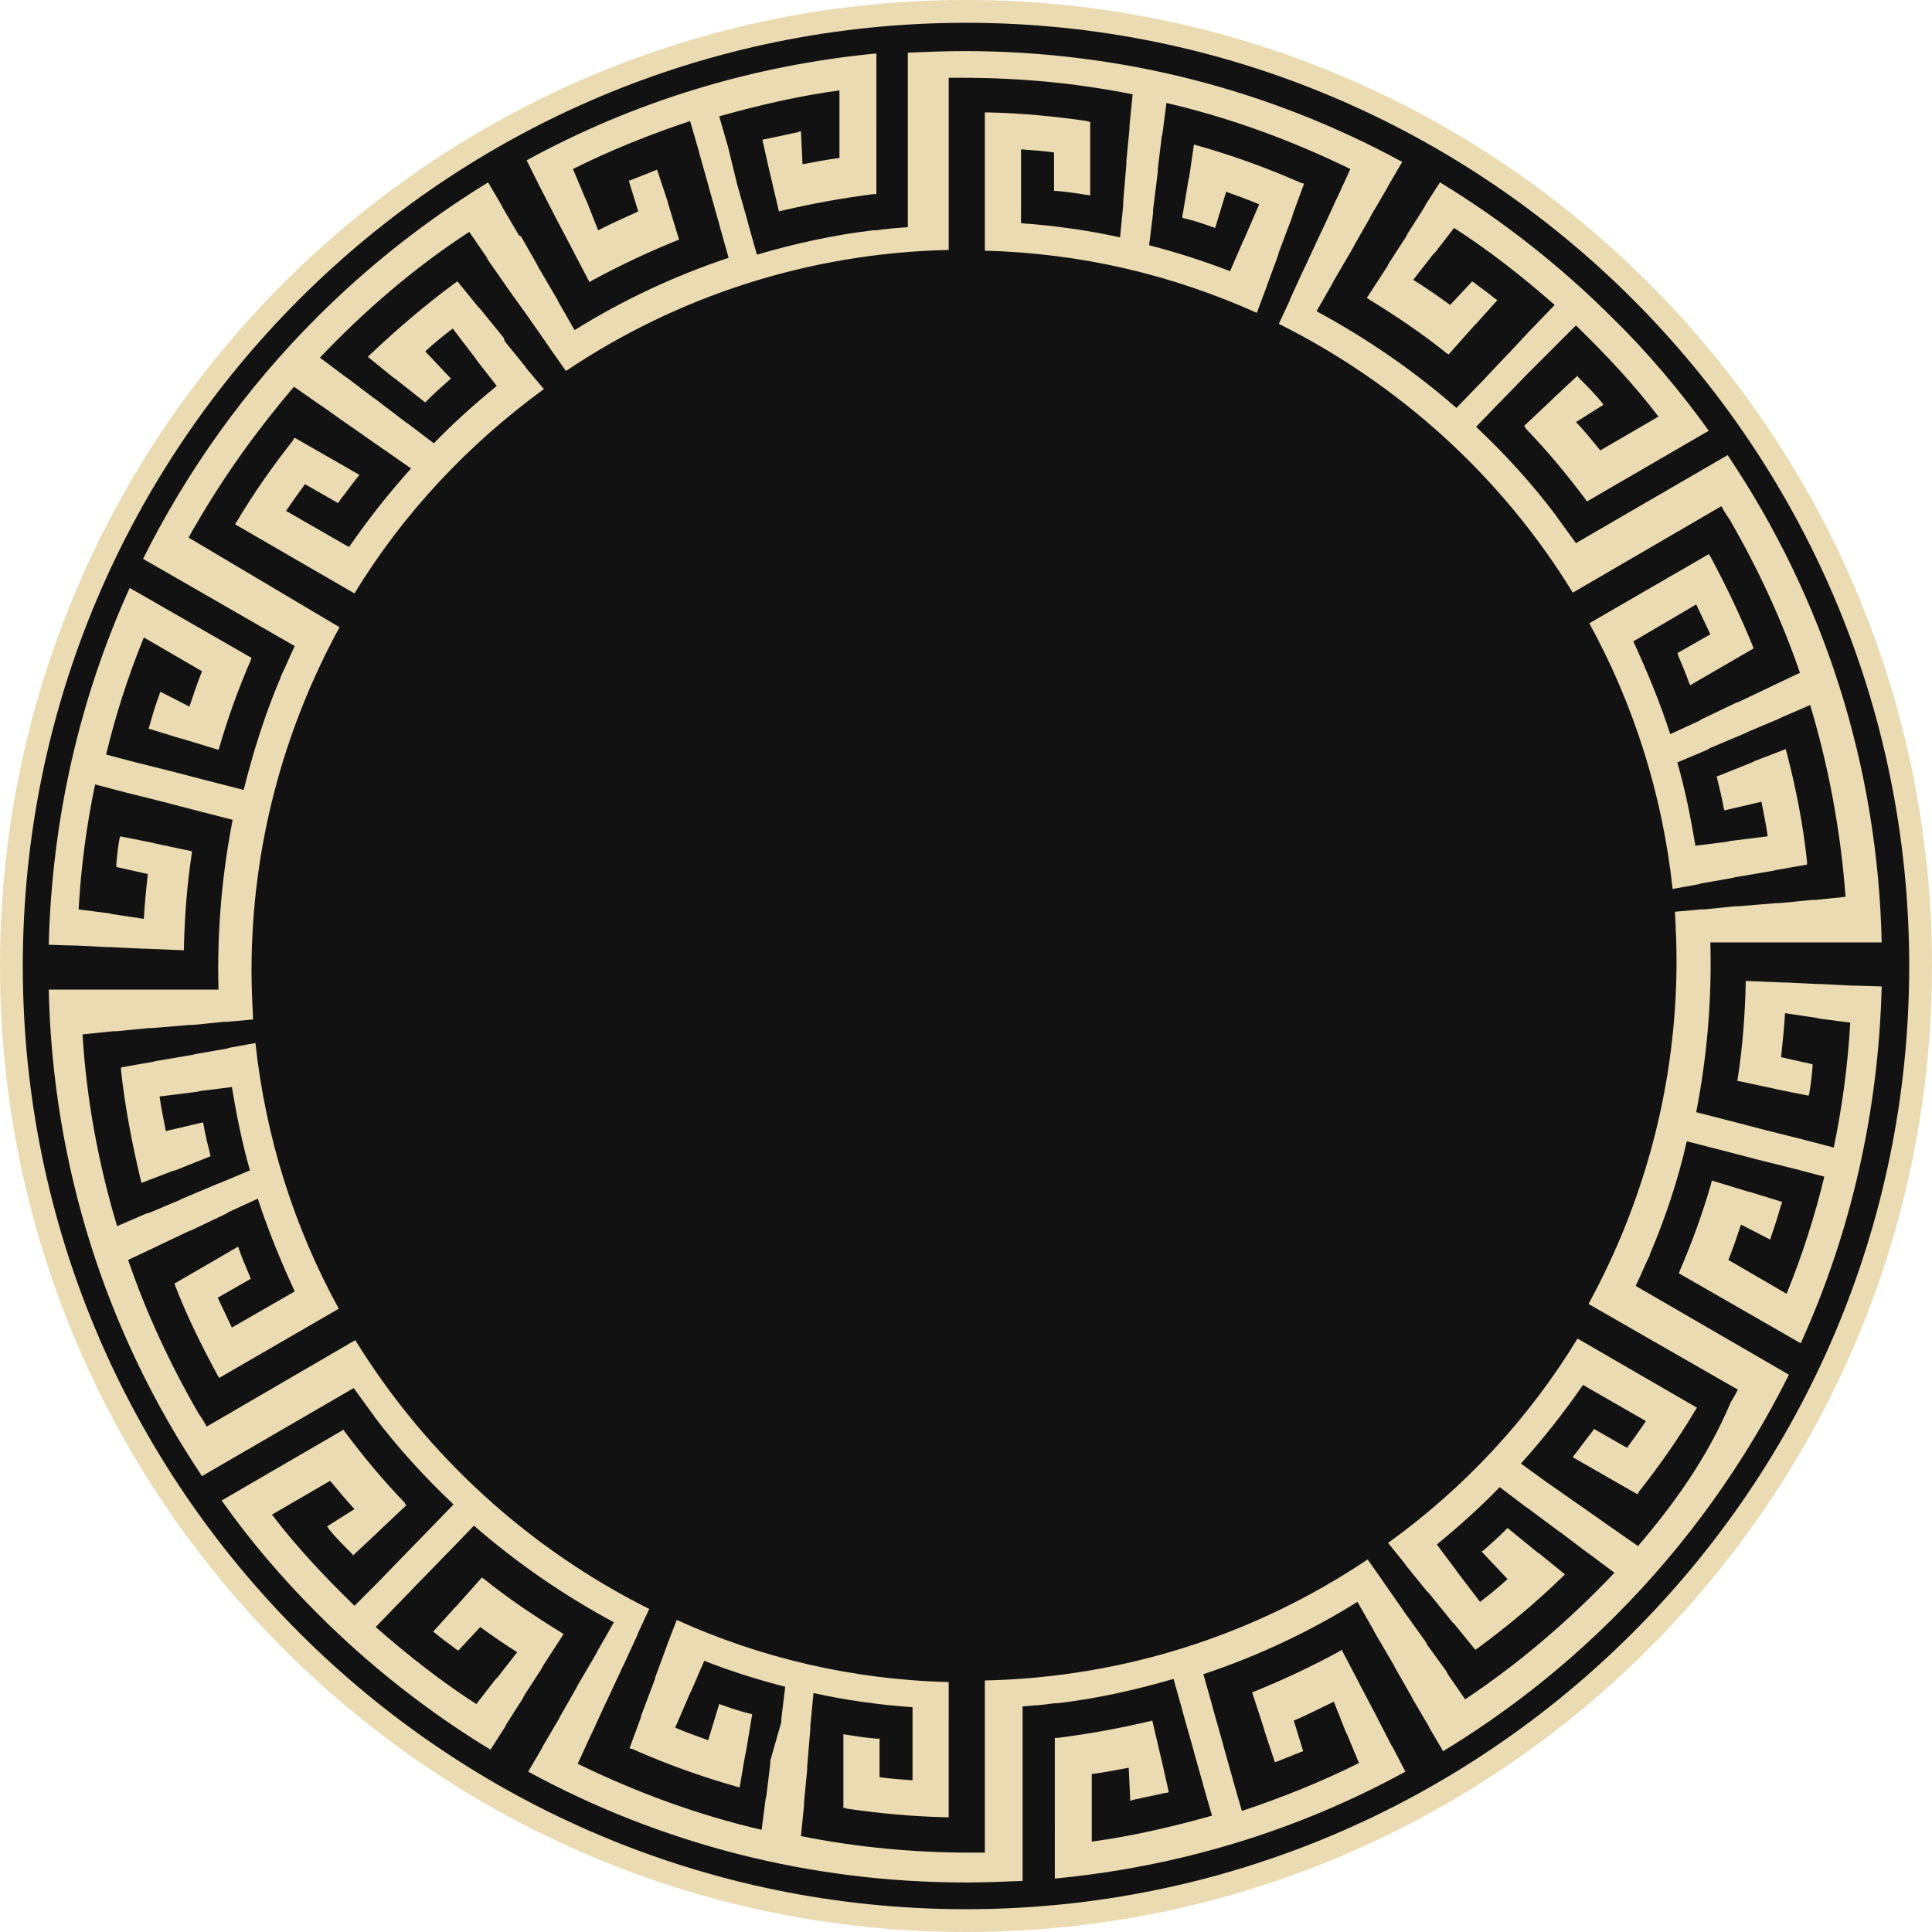 <?xml version="1.0" encoding="utf-8"?>
<!-- Generator: Adobe Illustrator 27.0.1, SVG Export Plug-In . SVG Version: 6.00 Build 0)  -->
<svg version="1.1" id="Layer_2_00000137810172898165936860000007231966244661373118_"
	 xmlns="http://www.w3.org/2000/svg" xmlns:xlink="http://www.w3.org/1999/xlink" x="0px" y="0px" viewBox="0 0 245.8 245.8"
	 style="enable-background:new 0 0 245.8 245.8;" xml:space="preserve">
<style type="text/css">
	.st0{fill:#121212;}
	.st1{fill:#EBDBB2;}
</style>
<g id="Layer_3">
	<g>
		<circle class="st0" cx="122.9" cy="122.9" r="121.8"/>
		<g>
			<path class="st1" d="M208.1,163.6c0.6-1.2,1.1-2.5,1.7-3.7c0.1-0.1,0.1-0.2,0.1-0.3c2-4.7,3.6-9.5,4.7-14.4l3.9,1l0.4,0.1
				l4.6,1.2l0.4,0.1l4,1l0.4,0.1l3.8,1c-1.2,5-2.8,10-4.8,14.9l-7.4-4.3c0.6-1.5,1.1-3,1.6-4.5l3.7,1.9c0.1-0.1,0.1-0.2,0.1-0.3
				c0.5-1.4,0.9-2.7,1.3-4.1c0.1-0.1,0.1-0.2,0.1-0.4l-3.9-1.2l-0.4-0.1l-4.6-1.4c0,0.1-0.1,0.2-0.1,0.4c-1.1,3.8-2.4,7.4-4,11.1
				c0,0.1-0.1,0.2-0.1,0.3l15.5,8.9c6.4-14.1,9.9-29.5,10.3-45.4l-3.3-0.1l-0.4,0l-3.9-0.2h-0.4l-4.1-0.2l-0.4,0l-4.8-0.2
				c0,0.1,0,0.2,0,0.4c-0.1,4-0.4,8-1,11.9c0,0.1,0,0.2-0.1,0.4l4.7,1l0.4,0.1l4,0.8c0-0.1,0.1-0.2,0.1-0.4c0.2-1.1,0.3-2.1,0.4-3.2
				c0-0.1,0-0.2,0-0.4l-4-0.9c0.2-1.9,0.4-3.8,0.5-5.6l4,0.6l0.4,0.1l3.9,0.5c-0.3,5.3-1,10.6-2.1,15.9l-3.8-1l-0.4-0.1l-4-1
				l-0.4-0.1l-4.6-1.2l-0.4-0.1l-3.9-1c1.4-7.2,2-14.4,1.8-21.6h4.1l0.4,0h4.8h0.4h4.1l0.4,0h3.9h0.4h3.3
				c-0.5-22.4-7.3-43.7-19.6-62l-19.3,11.2c-0.8-1.1-1.6-2.2-2.4-3.3c-0.1-0.1-0.1-0.2-0.2-0.3c-3.1-4.1-6.5-7.8-10.1-11.2l2.8-2.9
				l0.3-0.3l3.3-3.4l0.3-0.3l2.9-2.9l0.3-0.3l2.8-2.8c3.7,3.6,7.3,7.4,10.5,11.6l-7.4,4.3c-1-1.2-2-2.5-3.1-3.6l3.5-2.2
				c-0.1-0.1-0.1-0.2-0.2-0.3c-0.9-1.1-1.9-2.1-2.9-3.1c-0.1-0.1-0.2-0.2-0.2-0.3l-3,2.8l-0.3,0.3l-3.5,3.3c0.1,0.1,0.2,0.2,0.2,0.3
				c2.7,2.8,5.2,5.8,7.6,9c0.1,0.1,0.1,0.2,0.2,0.3l15.5-9c-3.6-5-7.7-9.9-12.2-14.3c-6.7-6.7-14.1-12.5-22-17.3l-1.8,2.8l-0.2,0.4
				l-2.1,3.3l-0.2,0.4l-2.2,3.4l-0.2,0.4l-2.6,4c0.1,0.1,0.2,0.1,0.3,0.2c3.4,2.1,6.7,4.3,9.8,6.8c0.1,0.1,0.2,0.1,0.3,0.2l3.2-3.6
				l0.3-0.3l2.7-3c-0.1-0.1-0.2-0.2-0.3-0.2c-0.8-0.7-1.7-1.3-2.6-2c-0.1-0.1-0.2-0.1-0.3-0.2l-2.8,3c-1.5-1.1-3.1-2.2-4.7-3.2
				l2.5-3.2l0.3-0.3l2.4-3.1c4.5,2.9,8.7,6.2,12.8,9.8l-2.7,2.8l-0.3,0.3l-2.8,3l-0.3,0.3l-3.3,3.5l-0.3,0.3l-2.8,2.9
				c-5.5-4.8-11.5-8.9-17.8-12.3l2-3.5l0.2-0.4l2.4-4.1l0.2-0.4l2-3.5l0.2-0.4l2-3.4l0.2-0.4l1.7-2.9c-16.9-9.2-35.9-14.1-55.7-14.1
				c-2.4,0-4.8,0.1-7.2,0.2v22.2c-1.4,0.1-2.7,0.2-4,0.4c-0.1,0-0.2,0-0.4,0c-5.1,0.6-10,1.7-14.8,3.1l-1.1-3.9l-0.1-0.4l-1.3-4.6
				l-0.1-0.4L92.7,19l-0.1-0.4l-1.1-3.8c5-1.4,10.1-2.6,15.3-3.3v8.6c-1.6,0.2-3.1,0.5-4.7,0.8l-0.2-4.2c-0.1,0-0.2,0-0.3,0.1
				c-1.4,0.3-2.8,0.6-4.2,0.9c-0.1,0-0.2,0-0.4,0.1l0.9,4l0.1,0.4l1.1,4.7c0.1,0,0.2-0.1,0.4-0.1c3.8-0.9,7.7-1.6,11.6-2.1
				c0.1,0,0.2,0,0.4,0V6.8C95.8,8.3,80.7,12.9,67,20.4l1.5,3l0.2,0.4l1.8,3.5l0.2,0.4l1.9,3.6l0.2,0.4l2.2,4.2
				c0.1-0.1,0.2-0.1,0.3-0.2c3.5-1.9,7.1-3.6,10.8-5.1c0.1,0,0.2-0.1,0.3-0.1L85,25.9l-0.1-0.4l-1.3-3.9c-0.1,0-0.2,0.1-0.3,0.1
				c-1,0.4-2,0.8-3,1.2c-0.1,0-0.2,0.1-0.3,0.1l1.2,3.9c-1.7,0.8-3.4,1.5-5.1,2.4l-1.5-3.8l-0.2-0.4l-1.5-3.6
				c4.8-2.4,9.8-4.4,14.9-6.1l1.1,3.8l0.1,0.4l1.1,3.9l0.1,0.4l1.3,4.6l0.1,0.4l1.1,3.9c-6.9,2.3-13.5,5.4-19.6,9.2l-2-3.5l-0.2-0.4
				l-2.4-4.1l-0.2-0.4l-2-3.5L66,29.9l-2-3.4l-0.2-0.4l-1.7-2.9C54.3,28,47,33.7,40.3,40.4c-9.1,9.1-16.5,19.5-22.1,30.7l19.3,11.1
				c-0.6,1.2-1.1,2.5-1.7,3.7c0,0.1-0.1,0.2-0.1,0.3c-2,4.7-3.5,9.5-4.7,14.3l-3.9-1l-0.4-0.1l-4.6-1.2l-0.4-0.1l-4-1l-0.4-0.1
				l-3.8-1c1.2-5,2.8-10,4.8-14.9l7.4,4.3c-0.6,1.5-1.1,3-1.6,4.5l-3.7-1.9c0,0.1-0.1,0.2-0.1,0.3c-0.5,1.3-0.9,2.7-1.3,4.1
				c0,0.1-0.1,0.2-0.1,0.3l3.9,1.2l0.4,0.1l4.6,1.4c0-0.1,0.1-0.2,0.1-0.3c1.1-3.8,2.4-7.4,4-11.1c0-0.1,0.1-0.2,0.1-0.3l-15.5-8.9
				c-6.4,14.1-9.9,29.5-10.3,45.4l3.2,0.1l0.4,0l3.9,0.2h0.4l4.1,0.2l0.4,0l4.8,0.2c0-0.1,0-0.2,0-0.4c0.1-4,0.4-8,1-11.9
				c0-0.1,0-0.2,0-0.3l-4.7-1l-0.4-0.1l-4-0.8c0,0.1-0.1,0.2-0.1,0.3c-0.2,1.1-0.3,2.1-0.4,3.2c0,0.1,0,0.2,0,0.4l4,0.9
				c-0.2,1.9-0.4,3.8-0.5,5.7l-4-0.6l-0.4-0.1l-3.9-0.5c0.3-5.3,1-10.7,2.1-15.9l3.8,1l0.4,0.1l4,1l0.4,0.1l4.6,1.2l0.4,0.1l3.9,1
				c-1.4,7.2-2,14.4-1.8,21.6H24l-0.4,0h-4.8h-0.4h-4.1l-0.4,0H9.9H9.5H6.2c0.5,22.4,7.3,43.7,19.5,61.9l19.3-11.2
				c0.8,1.1,1.6,2.2,2.4,3.3c0.1,0.1,0.2,0.2,0.2,0.3c3.1,4.1,6.5,7.8,10.1,11.2l-2.8,2.9l-0.3,0.3l-3.3,3.4l-0.3,0.3l-2.8,2.9
				l-0.3,0.3l-2.8,2.8c-3.7-3.6-7.3-7.4-10.5-11.6l7.4-4.3c1,1.2,2,2.4,3.1,3.6l-3.5,2.2c0.1,0.1,0.2,0.2,0.2,0.3
				c0.9,1.1,1.9,2.1,2.9,3.1c0.1,0.1,0.2,0.2,0.2,0.3l3-2.8l0.3-0.3l3.5-3.3c-0.1-0.1-0.2-0.2-0.2-0.3c-2.7-2.8-5.2-5.8-7.6-9
				c-0.1-0.1-0.1-0.2-0.2-0.3l-15.5,9c3.6,5.1,7.7,9.9,12.2,14.4c6.7,6.7,14.1,12.5,22,17.3l1.8-2.8l0.2-0.4l2.1-3.3l0.2-0.4
				l2.2-3.4l0.2-0.4l2.6-4c-0.1-0.1-0.2-0.1-0.3-0.2c-3.4-2.1-6.7-4.3-9.8-6.8c-0.1-0.1-0.2-0.1-0.3-0.2l-3.2,3.6l-0.3,0.3l-2.7,3
				c0.1,0.1,0.2,0.1,0.3,0.2c0.8,0.7,1.7,1.3,2.6,2c0.1,0.1,0.2,0.1,0.3,0.2l2.8-3c1.5,1.1,3.1,2.2,4.7,3.2l-2.5,3.2l-0.3,0.3
				l-2.4,3.1c-4.5-2.9-8.7-6.2-12.8-9.8l2.7-2.8l0.3-0.3l2.8-2.9l0.3-0.3l3.3-3.4l0.3-0.3l2.8-2.9c5.5,4.8,11.5,8.9,17.8,12.3
				l-2,3.5l-0.2,0.4l-2.4,4.1l-0.2,0.4l-2,3.5l-0.2,0.4l-2,3.4l-0.2,0.4l-1.7,2.9c16.9,9.2,35.9,14.1,55.7,14.1
				c2.4,0,4.8-0.1,7.2-0.2v-22.2c1.4-0.1,2.7-0.2,4-0.4c0.1,0,0.2,0,0.4,0c5.1-0.6,10-1.7,14.8-3.1l1.1,3.9l0.1,0.4l1.3,4.6l0.1,0.4
				l1.1,3.9l0.1,0.4l1.1,3.8c-5,1.4-10.1,2.6-15.3,3.3v-8.6c1.6-0.2,3.1-0.5,4.7-0.8l0.2,4.2c0.1,0,0.2,0,0.3-0.1
				c1.4-0.3,2.8-0.6,4.2-0.9c0.1,0,0.2,0,0.4-0.1l-0.9-4l-0.1-0.4l-1.1-4.7c-0.1,0-0.2,0.1-0.4,0.1c-3.8,0.9-7.7,1.6-11.6,2.1
				c-0.1,0-0.2,0-0.4,0V239c15.8-1.5,30.9-6.1,44.6-13.6l-1.5-2.9L177,222l-1.8-3.5l-0.2-0.4l-1.9-3.6l-0.2-0.4l-2.2-4.2
				c-0.1,0.1-0.2,0.1-0.3,0.2c-3.5,1.9-7.1,3.6-10.8,5.1c-0.1,0-0.2,0.1-0.3,0.1l1.5,4.6l0.1,0.4l1.3,3.9c0.1,0,0.2-0.1,0.3-0.1
				c1-0.4,2-0.8,3-1.2c0.1,0,0.2-0.1,0.3-0.1l-1.2-3.9c1.7-0.7,3.4-1.6,5.1-2.4l1.5,3.8l0.2,0.4l1.5,3.6c-4.8,2.4-9.8,4.4-14.9,6.1
				l-1.1-3.8l-0.1-0.4l-1.1-3.9l-0.1-0.4l-1.3-4.6l-0.1-0.4l-1.1-3.9c6.9-2.3,13.5-5.4,19.6-9.2l2,3.5l0.2,0.4l2.4,4.1l0.2,0.4
				l2,3.5l0.2,0.4l2,3.4l0.2,0.4l1.7,2.9c7.9-4.8,15.2-10.5,21.9-17.2c9.1-9.1,16.5-19.5,22.1-30.7L208.1,163.6L208.1,163.6z
				 M208.4,196.7l-3.3-2.3l-0.3-0.2l-3.4-2.4l-0.3-0.2l-4-2.8l-0.3-0.2l-3.3-2.4c2.8-3.1,5.4-6.4,7.9-10l8,4.6
				c-0.8,1.2-1.6,2.3-2.4,3.4l-4.2-2.4c-0.1,0.1-0.1,0.2-0.2,0.3c-0.8,1-1.5,2-2.3,3c-0.1,0.1-0.1,0.2-0.2,0.3l8.2,4.7
				c0.1-0.1,0.2-0.2,0.2-0.3c2.6-3.3,5-6.7,7.2-10.4c0.1-0.1,0.1-0.2,0.2-0.3l-15.2-8.8c-6.2,10.2-14.4,19-24.1,26l2.1,2.6l0.2,0.3
				l2.6,3.2l0.3,0.3l3,3.7l0.3,0.3l2.6,3.2c0.1-0.1,0.2-0.1,0.3-0.2c3.8-2.8,7.4-5.8,10.8-9.1c0.1-0.1,0.2-0.2,0.3-0.3l-3.2-2.6
				l-0.3-0.2l-3.8-3.1c-0.1,0.1-0.2,0.2-0.3,0.3c-0.9,0.9-1.8,1.7-2.7,2.5c-0.1,0.1-0.2,0.1-0.3,0.2l3.3,3.5c-1.1,1-2.3,2-3.5,2.9
				l-2.9-3.8l-0.2-0.3l-2.4-3.2c2.8-2.3,5.5-4.7,8-7.3l3.3,2.5l0.3,0.2l3.9,2.9l0.3,0.2l3.3,2.5l0.3,0.2l3.2,2.4
				c-5.8,6.1-12.1,11.5-19,16.1l-2.2-3.2l-0.2-0.4l-2.4-3.3l-0.2-0.4l-2.8-3.9l-0.2-0.3l-2.3-3.3l-0.2-0.3l-1.9-2.7
				c-14,9.4-30.7,15-48.7,15.4v21.9c-0.6,0-1.2,0-1.9,0c-7.3,0-14.5-0.7-21.5-2.1l0.4-4l0-0.4l0.4-4.1l0-0.4l0.4-4.8l0-0.4l0.4-4.1
				c4.1,0.9,8.3,1.5,12.6,1.8v9.3c-1.4-0.1-2.8-0.2-4.2-0.4v-4.9c-0.1,0-0.2,0-0.4,0c-1.3-0.1-2.5-0.3-3.8-0.5c-0.1,0-0.2,0-0.4-0.1
				v9.4c0.1,0,0.2,0,0.4,0.1c4.1,0.6,8.3,1,12.6,1.1c0.1,0,0.2,0,0.4,0V214c-12.3-0.3-24-3.1-34.6-7.9l-1.2,3.1l-0.1,0.3l-1.4,3.8
				l-0.1,0.4l-1.7,4.5l-0.1,0.4l-1.4,3.8c0.1,0.1,0.2,0.1,0.3,0.1c4.3,1.9,8.7,3.5,13.3,4.8c0.1,0,0.2,0.1,0.4,0.1l0.7-4.1l0.1-0.4
				l0.8-4.8c-0.1,0-0.2-0.1-0.4-0.1c-1.2-0.3-2.4-0.7-3.5-1.1c-0.1,0-0.2-0.1-0.3-0.1l-1.4,4.6c-1.4-0.5-2.8-1-4.2-1.6l1.9-4.4
				l0.2-0.4l1.6-3.7c3.3,1.3,6.8,2.4,10.3,3.3l-0.5,4.1l0,0.4L98,224l0,0.4l-0.5,4.1l-0.1,0.4l-0.5,3.9c-8.2-1.9-16-4.8-23.4-8.4
				l1.6-3.5l0.2-0.4l1.7-3.7l0.2-0.4l2-4.3l0.2-0.4l1.7-3.7l0.1-0.3l1.4-3c-15.4-7.7-28.4-19.6-37.4-34.2l-18.9,11
				c-0.3-0.5-0.6-1.1-1-1.6c-3.7-6.4-6.7-12.9-9-19.6l3.6-1.7l0.4-0.2l3.8-1.8l0.3-0.1l4.4-2.1l0.3-0.2l3.7-1.7
				c1.3,4,2.9,7.9,4.7,11.8l-8,4.6c-0.6-1.3-1.2-2.5-1.8-3.8l4.2-2.4c0-0.1-0.1-0.2-0.1-0.3c-0.5-1.2-1-2.3-1.4-3.5
				c0-0.1-0.1-0.2-0.1-0.3l-8.1,4.7c0,0.1,0.1,0.2,0.1,0.3c1.5,3.9,3.4,7.7,5.4,11.4c0.1,0.1,0.1,0.2,0.2,0.3l15.2-8.8
				c-5.6-10.2-9.3-21.7-10.6-33.8l-3.3,0.6l-0.3,0.1l-4,0.7l-0.4,0.1l-4.7,0.8l-0.4,0.1l-4,0.7c0,0.1,0,0.2,0,0.4
				c0.5,4.6,1.4,9.3,2.5,13.9c0,0.1,0.1,0.2,0.1,0.4l3.9-1.5l0.4-0.1l4.5-1.8c0-0.1-0.1-0.2-0.1-0.4c-0.3-1.2-0.6-2.4-0.8-3.6
				c0-0.1,0-0.2-0.1-0.3l-4.7,1.1c-0.3-1.5-0.6-3-0.8-4.4l4.8-0.6l0.4-0.1l4-0.5c0.6,3.6,1.3,7.1,2.3,10.6l-3.8,1.6l-0.3,0.1
				l-4.5,1.9l-0.4,0.2l-3.8,1.6l-0.4,0.1l-3.7,1.6c-2.4-8-3.9-16.2-4.4-24.4l3.9-0.4l0.4,0l4.1-0.4l0.4,0l4.8-0.4l0.4,0l4-0.4l0.4,0
				l3.3-0.3c-0.1-2.1-0.2-4.1-0.2-6.2c0-15.8,4.1-30.7,11.2-43.7L24,68.4c0.3-0.6,0.6-1.1,0.9-1.6c3.7-6.4,7.9-12.2,12.5-17.6
				l3.3,2.3l0.3,0.2l3.4,2.4l0.3,0.2l4,2.8l0.3,0.2l3.3,2.3c-2.8,3.1-5.4,6.4-7.9,10l-8-4.6c0.8-1.2,1.6-2.3,2.4-3.4l4.2,2.4
				c0.1-0.1,0.2-0.2,0.2-0.3c0.8-1,1.5-2,2.3-3c0.1-0.1,0.2-0.2,0.2-0.3l-8.2-4.7c-0.1,0.1-0.2,0.2-0.2,0.3c-2.6,3.3-5,6.7-7.2,10.4
				c-0.1,0.1-0.1,0.2-0.2,0.3l15.2,8.8c6.2-10.2,14.5-19,24.1-26l-2.2-2.6l-0.2-0.3l-2.6-3.2L64.1,43l-3-3.7L60.8,39l-2.6-3.2
				c-0.1,0.1-0.2,0.1-0.3,0.2c-3.8,2.8-7.3,5.8-10.8,9.1c-0.1,0.1-0.2,0.2-0.3,0.3l3.2,2.6l0.3,0.2l3.8,3c0.1-0.1,0.2-0.2,0.3-0.3
				c0.9-0.9,1.8-1.7,2.7-2.5c0.1-0.1,0.2-0.2,0.3-0.2l-3.3-3.5c1.1-1,2.3-2,3.5-2.9l2.9,3.8l0.2,0.3l2.5,3.2c-2.8,2.3-5.5,4.7-8,7.3
				l-3.3-2.5l-0.3-0.2l-3.8-2.9l-0.3-0.2l-3.3-2.5l-0.3-0.2l-3.2-2.4c5.8-6.1,12.1-11.5,19-16l2.2,3.2l0.2,0.4l2.3,3.3l0.2,0.3
				l2.8,3.9l0.2,0.3l2.3,3.3l0.2,0.3l1.9,2.7c14-9.4,30.7-15,48.7-15.4V9.9c0.6,0,1.2,0,1.9,0c7.3,0,14.5,0.7,21.5,2.1l-0.4,4l0,0.4
				l-0.4,4.1l0,0.4l-0.4,4.8l0,0.4l-0.4,4.1c-4.1-0.9-8.3-1.5-12.6-1.8V19c1.4,0.1,2.8,0.2,4.2,0.4v4.9c0.1,0,0.2,0,0.4,0
				c1.3,0.1,2.5,0.3,3.8,0.5c0.1,0,0.2,0,0.4,0.1v-9.4c-0.1,0-0.2,0-0.4-0.1c-4.1-0.6-8.3-1-12.6-1.1c-0.1,0-0.2,0-0.4,0v17.6
				c12.3,0.3,23.9,3.1,34.6,7.9l1.2-3.2l0.1-0.3l1.4-3.8l0.1-0.4l1.7-4.5l0.1-0.4l1.4-3.8c-0.1-0.1-0.2-0.1-0.3-0.1
				c-4.3-1.9-8.7-3.5-13.3-4.8c-0.1,0-0.2-0.1-0.4-0.1l-0.6,4.1l-0.1,0.4l-0.8,4.8c0.1,0,0.2,0.1,0.4,0.1c1.2,0.3,2.4,0.7,3.5,1.1
				c0.1,0,0.2,0.1,0.3,0.1l1.4-4.6c1.4,0.5,2.8,1,4.2,1.6l-1.9,4.4l-0.2,0.4l-1.6,3.7c-3.4-1.3-6.8-2.4-10.3-3.3l0.5-4.1l0-0.4
				l0.6-4.8l0-0.4l0.5-4.1l0.1-0.4l0.5-3.9c8.2,1.9,16,4.8,23.4,8.4l-1.6,3.5l-0.2,0.4l-1.7,3.7l-0.2,0.4l-2,4.3l-0.2,0.4l-1.7,3.7
				l-0.1,0.3l-1.4,3c15.4,7.7,28.4,19.5,37.4,34.2l18.9-11c0.3,0.5,0.6,1.1,1,1.6c3.7,6.4,6.7,12.9,9,19.6l-3.6,1.7l-0.4,0.2
				l-3.8,1.8l-0.3,0.1l-4.4,2.1l-0.3,0.2l-3.7,1.7c-1.3-4-2.9-7.9-4.7-11.8l8-4.7c0.6,1.3,1.2,2.5,1.8,3.8l-4.2,2.4
				c0.1,0.1,0.1,0.2,0.1,0.3c0.5,1.2,1,2.3,1.4,3.5c0.1,0.1,0.1,0.2,0.1,0.3l8.1-4.7c0-0.1-0.1-0.2-0.1-0.3
				c-1.6-3.9-3.4-7.7-5.4-11.4c-0.1-0.1-0.1-0.2-0.2-0.3l-15.2,8.8c5.6,10.2,9.3,21.7,10.6,33.8l3.3-0.6l0.3-0.1l4-0.7l0.4-0.1
				l4.7-0.8l0.4-0.1l4-0.7c0-0.1,0-0.2,0-0.4c-0.5-4.7-1.4-9.3-2.6-13.9c0-0.1-0.1-0.2-0.1-0.4l-3.9,1.5l-0.4,0.2l-4.5,1.8
				c0,0.1,0.1,0.2,0.1,0.4c0.3,1.2,0.6,2.4,0.8,3.6c0,0.1,0.1,0.2,0.1,0.3l4.7-1.1c0.3,1.5,0.6,3,0.8,4.4l-4.8,0.6l-0.4,0.1l-4,0.5
				c-0.6-3.6-1.3-7.1-2.3-10.6l3.8-1.6l0.3-0.2l4.5-1.9l0.4-0.2l3.8-1.6l0.4-0.2l3.7-1.6c2.4,8,3.9,16.2,4.5,24.4l-3.9,0.4l-0.4,0
				l-4.1,0.4l-0.4,0l-4.8,0.4l-0.4,0l-4,0.4l-0.4,0l-3.3,0.3c0.1,2.1,0.2,4.1,0.2,6.2c0,15.8-4.1,30.7-11.2,43.7l19,10.9
				c-0.3,0.6-0.6,1.1-0.9,1.6C217.2,185.5,213,191.3,208.4,196.7L208.4,196.7z"/>
			<path class="st1" d="M122.9,245.8C55.1,245.8,0,190.6,0,122.9S55.1,0,122.9,0s122.9,55.1,122.9,122.9S190.6,245.8,122.9,245.8z
				 M122.9,2.9c-66.2,0-120,53.8-120,120s53.8,120,120,120s120-53.8,120-120S189.1,2.9,122.9,2.9L122.9,2.9z"/>
		</g>
	</g>
</g>
</svg>
